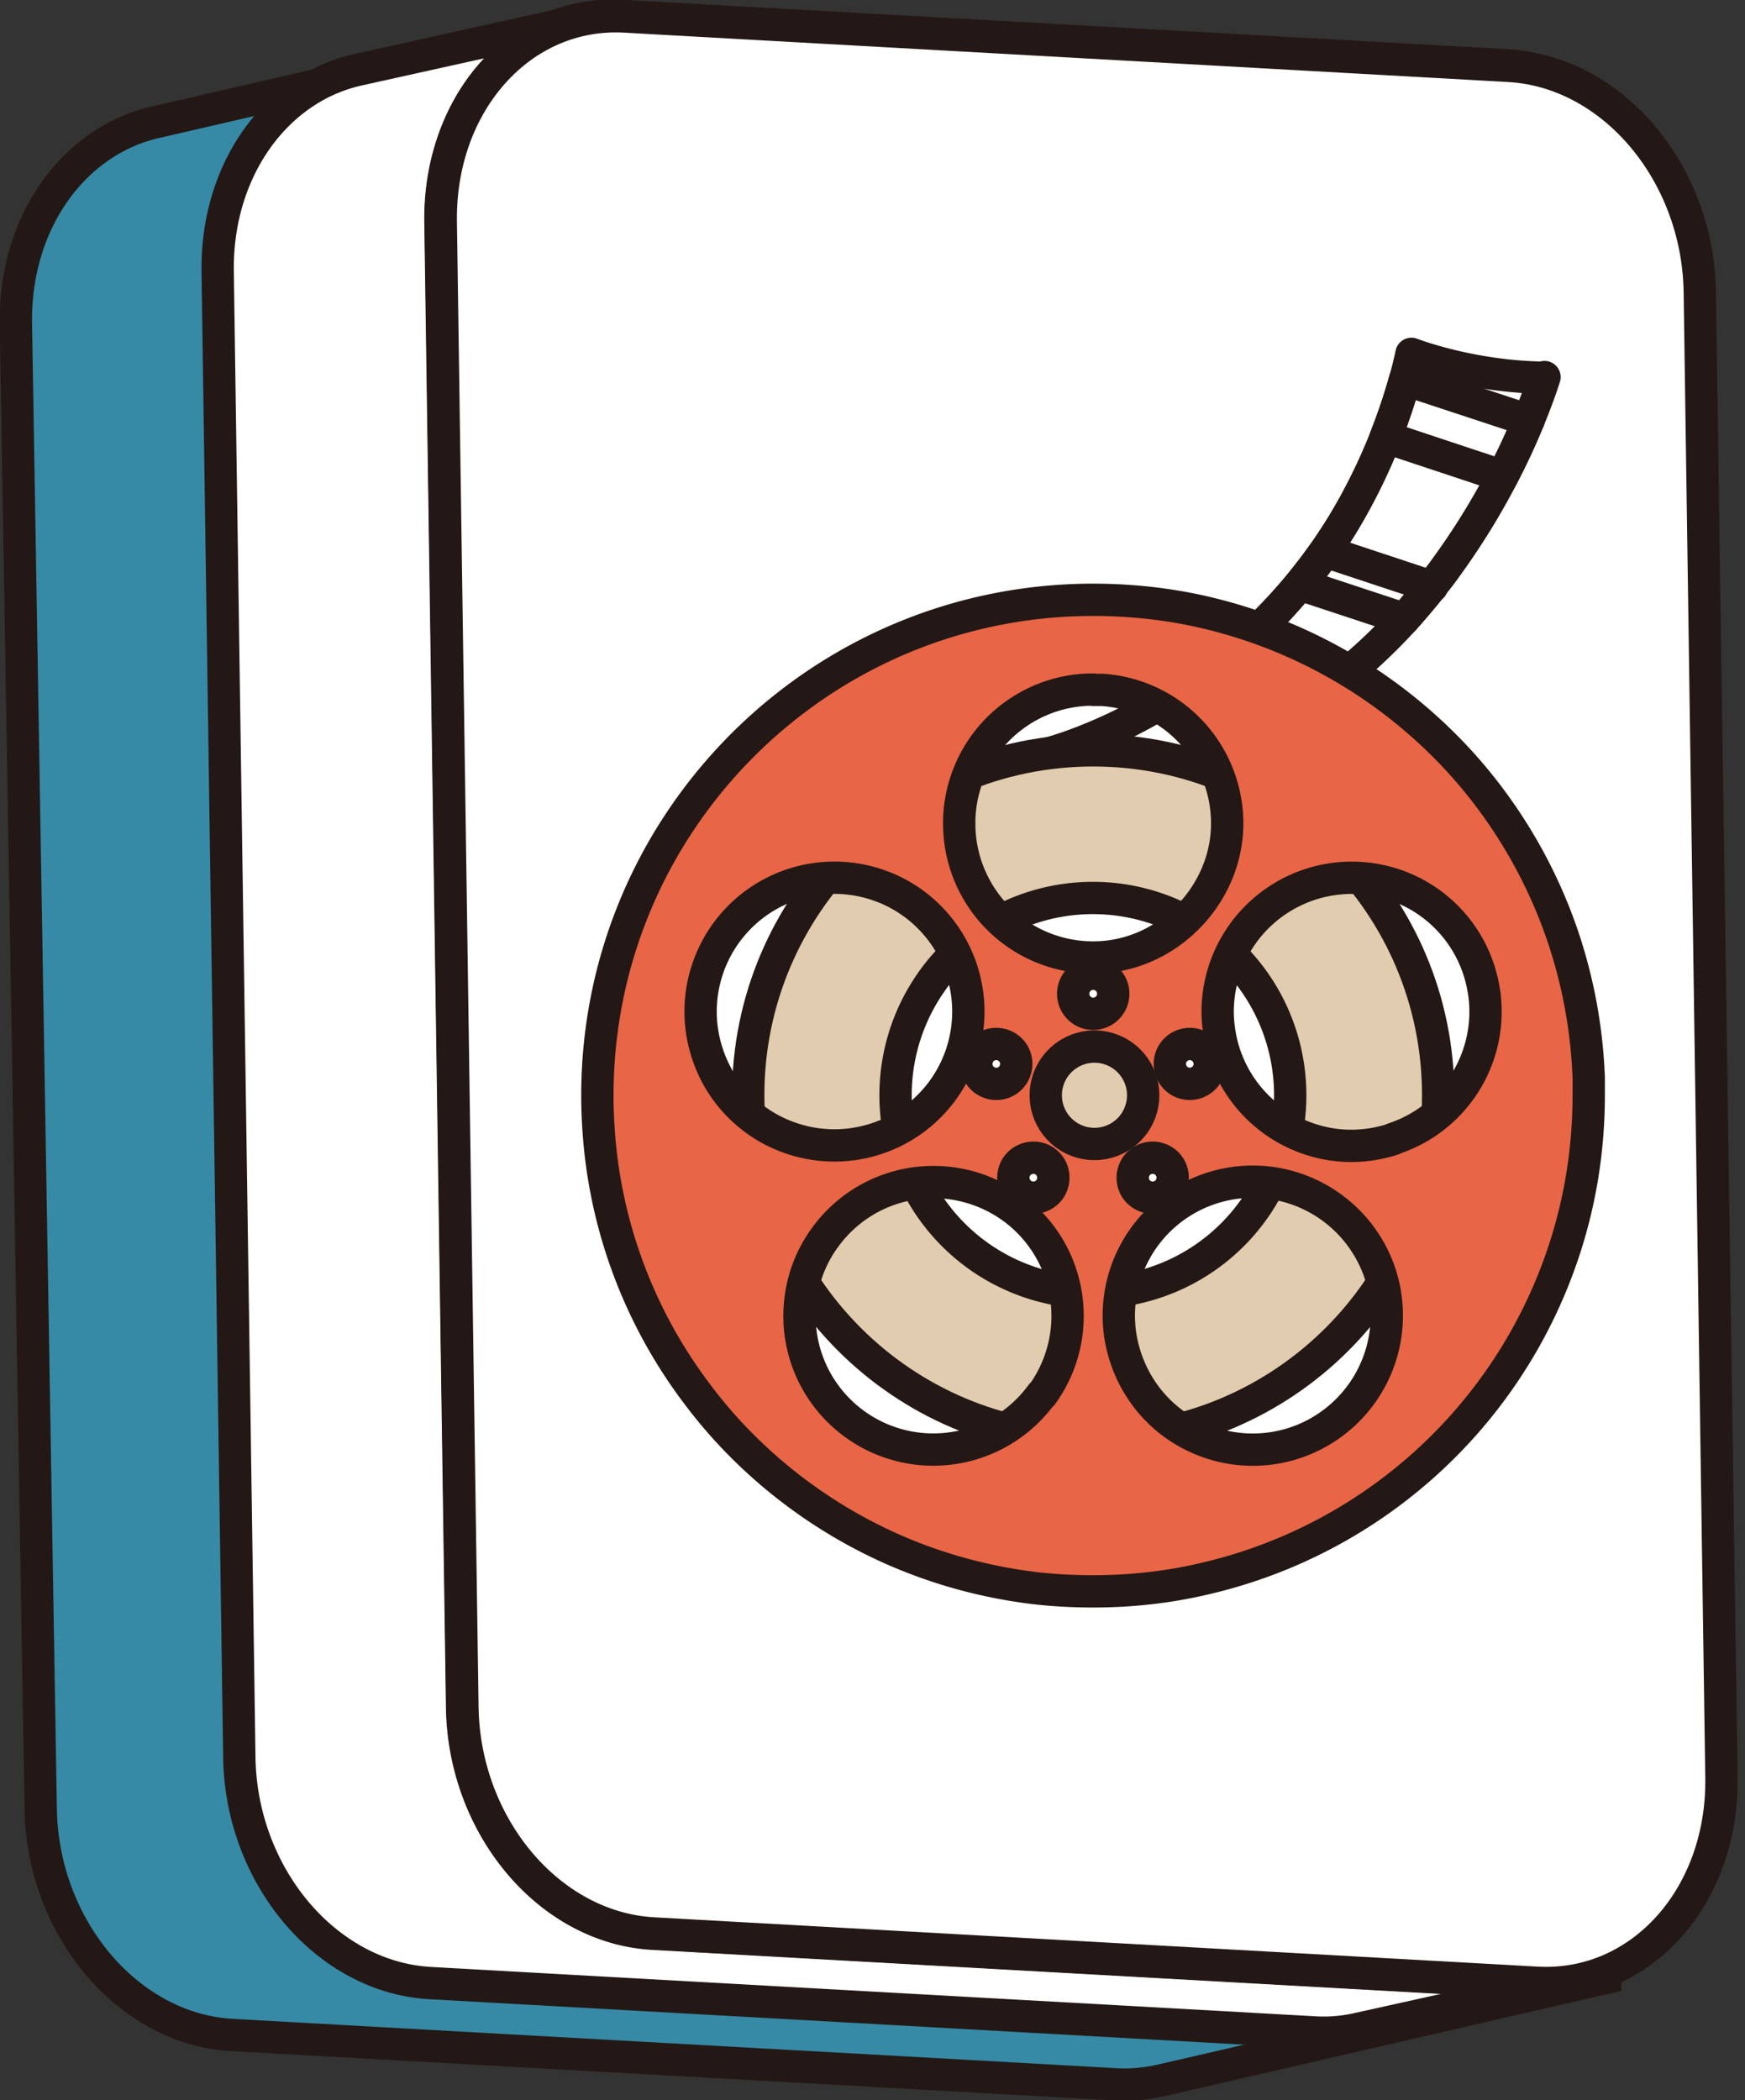 <svg fill="none" xmlns="http://www.w3.org/2000/svg" viewBox="0 0 54 65"><rect x="0" y="0" width="54" height="65" fill="#333333" stroke="none"/><g clip-path="url(#clip0_1119_33034)" stroke="#231815"><path d="M48.287 61.327 20.947 59.8c-3.21-.177-5.86-3.309-5.918-6.992L14.26 6.835c-.049-3.132 1.783-5.643 4.294-6.224L4.786 3.79C2.275 4.374.443 6.885.492 10.017L1.26 55.99c.06 3.683 2.709 6.815 5.92 6.992l27.339 1.527c.482.03.955-.02 1.398-.118l13.758-3.172a5.04 5.04 0 0 1-1.398.119l.01-.01Z" fill="#368AA5" stroke-miterlimit="10"/><path d="M46.583 2.019c3.21.177 5.86 3.309 5.92 6.992l.767 45.973c.06 3.683-2.491 6.52-5.702 6.342L20.228 59.8c-3.21-.177-5.86-3.31-5.918-6.993l-.77-45.972C13.482 3.15 16.034.315 19.244.492l27.34 1.527Z" fill="#fff" stroke-linecap="round" stroke-linejoin="round"/><path d="m47.549 61.376-27.34-1.527c-3.21-.177-5.85-3.309-5.909-6.992l-.67-45.993c-.02-1.575.434-2.993 1.202-4.087.778-1.093 1.871-1.87 3.142-2.147l-6.885 1.527c-2.54.561-4.392 3.092-4.353 6.234l.67 45.992c.05 3.684 2.699 6.816 5.91 6.993l27.339 1.526c.472.03.925-.01 1.359-.108l6.884-1.526a4.789 4.789 0 0 1-1.36.108h.01Z" fill="#fff" stroke-linecap="round" stroke-linejoin="round"/><path d="M46.692 2.039c3.21.177 5.85 3.309 5.909 6.992l.67 45.992c.049 3.684-2.502 6.52-5.712 6.343l-27.34-1.527c-3.21-.177-5.85-3.309-5.909-6.992l-.67-45.992C13.591 3.17 16.142.325 19.352.512l27.34 1.527Z" fill="#fff" stroke-linecap="round" stroke-linejoin="round"/><path d="M47.795 11.67s-.158.523-.503 1.36a22.01 22.01 0 0 1-2.55 4.54c-.138.197-.286.384-.444.58-.266.336-.551.67-.847 1.005-2.087 2.285-5.032 4.344-9.09 4.895l-1.97-.719s4.393-1.063 7.83-5.24c.266-.324.522-.659.778-1.023.138-.197.266-.394.394-.591.158-.247.315-.513.463-.778a17.99 17.99 0 0 0 1.615-3.92c.079-.266.148-.542.207-.827 0 0 1.812.709 4.107.738l.01-.02Z" fill="#fff" stroke-linecap="round" stroke-linejoin="round"/><path d="M33.83 44.574c5.896 0 10.675-4.78 10.675-10.676s-4.78-10.675-10.675-10.675c-5.896 0-10.676 4.78-10.676 10.675 0 5.896 4.78 10.676 10.676 10.676Z" fill="#E2CCAF" stroke-linecap="round" stroke-linejoin="round"/><path d="M33.82 40.005a6.106 6.106 0 1 0 0-12.213 6.106 6.106 0 0 0 0 12.213ZM44.298 18.15c-.266.336-.551.67-.847 1.005l-3.22-1.063c.266-.325.522-.66.778-1.025l3.3 1.094-.01-.01Zm2.994-5.13a20.254 20.254 0 0 1-.797 1.713l-3.615-1.201a17.99 17.99 0 0 0 .601-1.783l3.821 1.26-.01.01Z" fill="#fff" stroke-linecap="round" stroke-linejoin="round"/><path d="M49.164 33.357a15.493 15.493 0 0 0-.827-4.452 15.399 15.399 0 0 0-2.68-4.776 15.024 15.024 0 0 0-1.496-1.566 15.399 15.399 0 0 0-7.298-3.703c-.985-.197-2-.296-3.033-.296-8.47 0-15.344 6.875-15.344 15.344 0 .532.03 1.054.079 1.566a15.208 15.208 0 0 0 2.974 7.623 15.01 15.01 0 0 0 1.418 1.645 15.455 15.455 0 0 0 4.5 3.132c1.36.62 2.817 1.043 4.344 1.25.66.089 1.34.128 2.029.128 1.221 0 2.403-.138 3.535-.413a15.34 15.34 0 0 0 10.981-9.977c.532-1.556.818-3.22.818-4.964v-.551.01ZM33.83 21.352h.285a4.145 4.145 0 0 1 3.861 4.136c0 2.196-1.852 4.146-4.146 4.146a4.14 4.14 0 0 1-4.146-4.146v-.118a4.142 4.142 0 0 1 4.146-4.028v.01Zm-11.946 8.676a4.14 4.14 0 0 1 5.22-2.659c.098.03.186.069.275.099a4.143 4.143 0 0 1-2.836 7.78 4.114 4.114 0 0 1-2.689-2.758 4.122 4.122 0 0 1 .03-2.462Zm10.35 13.128a4.144 4.144 0 0 1-7.002-.473 4.127 4.127 0 0 1-.453-2.511 4.06 4.06 0 0 1 .758-1.881 4.132 4.132 0 0 1 3.201-1.704 4.175 4.175 0 0 1 2.59.788 4.144 4.144 0 0 1 .916 5.791l-.01-.01Zm8.972.916a4.135 4.135 0 0 1-4.254.374 4.093 4.093 0 0 1-1.537-1.29 4.235 4.235 0 0 1-.748-1.832 4.144 4.144 0 0 1 5.101-4.628 4.166 4.166 0 0 1 2.886 2.57 4.151 4.151 0 0 1-1.448 4.806Zm1.901-8.814c-.64.206-1.3.256-1.92.157a4.157 4.157 0 0 1-3.3-2.816 4.409 4.409 0 0 1-.206-1.222 4.153 4.153 0 0 1 4.609-4.185 4.132 4.132 0 0 1 3.476 2.836c.108.345.177.69.197 1.034a4.141 4.141 0 0 1-2.856 4.186v.01Z" fill="#E86546" stroke-linecap="round" stroke-linejoin="round"/><path d="M33.83 35.405a1.507 1.507 0 1 0 0-3.013 1.507 1.507 0 0 0 0 3.013Z" fill="#E2CCAF" stroke-linecap="round" stroke-linejoin="round"/><path d="M33.83 31.377a.62.62 0 1 0 0-1.24.62.62 0 0 0 0 1.24Zm-2.807.965a.614.614 0 0 1 .394.778.614.614 0 0 1-.778.394.614.614 0 0 1-.394-.778.614.614 0 0 1 .778-.394Zm.453 3.743a.626.626 0 0 1 .867-.138c.275.197.334.59.137.867a.625.625 0 0 1-.866.138.626.626 0 0 1-.138-.867Zm3.693.729a.627.627 0 0 1 .138-.867.627.627 0 0 1 .866.138.627.627 0 0 1-.138.867.627.627 0 0 1-.866-.138Zm1.841-3.3a.614.614 0 0 1-.777-.394.614.614 0 0 1 .394-.778.614.614 0 0 1 .777.394.614.614 0 0 1-.394.778Z" fill="#fff" stroke-linecap="round" stroke-linejoin="round"/></g><defs><clipPath id="clip0_1119_33034"><path fill="#fff" d="M0 0h53.763v65H0z"/></clipPath></defs></svg>